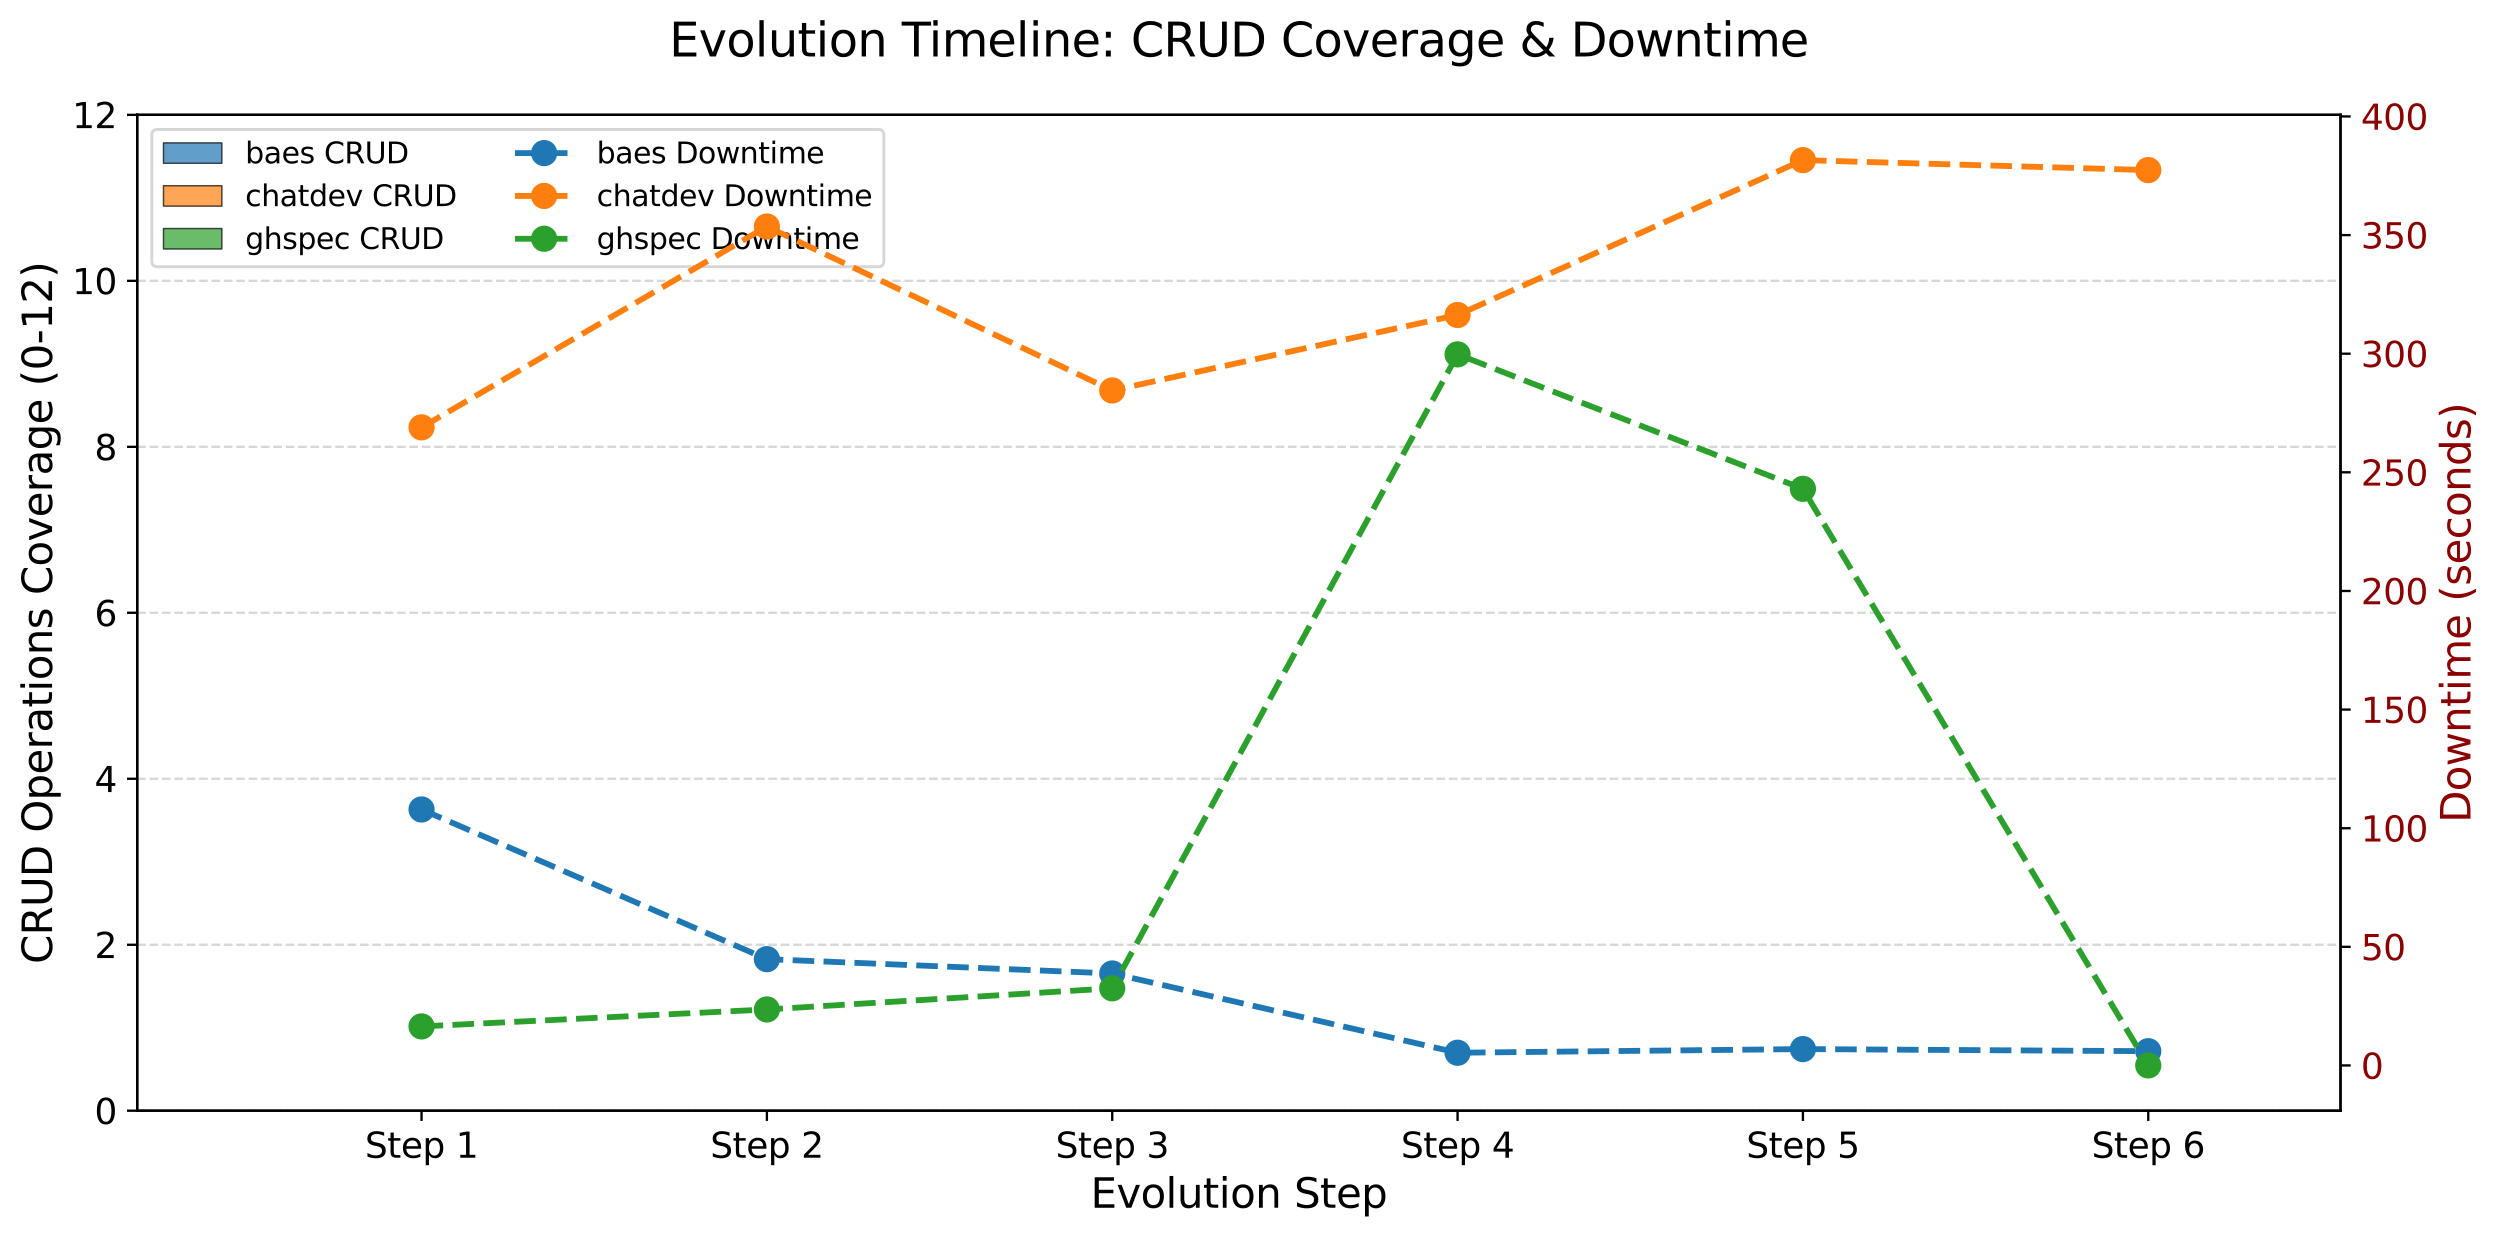 <?xml version="1.0" encoding="utf-8" standalone="no"?>
<!DOCTYPE svg PUBLIC "-//W3C//DTD SVG 1.1//EN"
  "http://www.w3.org/Graphics/SVG/1.1/DTD/svg11.dtd">
<svg xmlns:xlink="http://www.w3.org/1999/xlink" width="856.644pt" height="423.961pt" viewBox="0 0 856.644 423.961" xmlns="http://www.w3.org/2000/svg" version="1.1">
 <defs>
  <style type="text/css">*{stroke-linejoin: round; stroke-linecap: butt}</style>
 </defs>
 <g id="figure_1">
  <g id="patch_1">
   <path d="M -0 423.961 
L 856.644 423.961 
L 856.644 0 
L -0 0 
z
" style="fill: #ffffff"/>
  </g>
  <g id="axes_1">
   <g id="patch_2">
    <path d="M 47.019 380.598 
L 801.989 380.598 
L 801.989 39.358 
L 47.019 39.358 
z
" style="fill: #ffffff"/>
   </g>
   <g id="patch_3">
    <path d="M 81.336 380.598 
L 112.892 380.598 
L 112.892 380.598 
L 81.336 380.598 
z
" clip-path="url(#pf2f38a08c1)" style="fill: #1f77b4; opacity: 0.7; stroke: #000000; stroke-width: 0.5; stroke-linejoin: miter"/>
   </g>
   <g id="patch_4">
    <path d="M 199.67 380.598 
L 231.226 380.598 
L 231.226 380.598 
L 199.67 380.598 
z
" clip-path="url(#pf2f38a08c1)" style="fill: #1f77b4; opacity: 0.7; stroke: #000000; stroke-width: 0.5; stroke-linejoin: miter"/>
   </g>
   <g id="patch_5">
    <path d="M 318.004 380.598 
L 349.56 380.598 
L 349.56 380.598 
L 318.004 380.598 
z
" clip-path="url(#pf2f38a08c1)" style="fill: #1f77b4; opacity: 0.7; stroke: #000000; stroke-width: 0.5; stroke-linejoin: miter"/>
   </g>
   <g id="patch_6">
    <path d="M 436.338 380.598 
L 467.893 380.598 
L 467.893 380.598 
L 436.338 380.598 
z
" clip-path="url(#pf2f38a08c1)" style="fill: #1f77b4; opacity: 0.7; stroke: #000000; stroke-width: 0.5; stroke-linejoin: miter"/>
   </g>
   <g id="patch_7">
    <path d="M 554.672 380.598 
L 586.227 380.598 
L 586.227 380.598 
L 554.672 380.598 
z
" clip-path="url(#pf2f38a08c1)" style="fill: #1f77b4; opacity: 0.7; stroke: #000000; stroke-width: 0.5; stroke-linejoin: miter"/>
   </g>
   <g id="patch_8">
    <path d="M 673.005 380.598 
L 704.561 380.598 
L 704.561 380.598 
L 673.005 380.598 
z
" clip-path="url(#pf2f38a08c1)" style="fill: #1f77b4; opacity: 0.7; stroke: #000000; stroke-width: 0.5; stroke-linejoin: miter"/>
   </g>
   <g id="patch_9">
    <path d="M 112.892 380.598 
L 144.448 380.598 
L 144.448 380.598 
L 112.892 380.598 
z
" clip-path="url(#pf2f38a08c1)" style="fill: #ff7f0e; opacity: 0.7; stroke: #000000; stroke-width: 0.5; stroke-linejoin: miter"/>
   </g>
   <g id="patch_10">
    <path d="M 231.226 380.598 
L 262.781 380.598 
L 262.781 380.598 
L 231.226 380.598 
z
" clip-path="url(#pf2f38a08c1)" style="fill: #ff7f0e; opacity: 0.7; stroke: #000000; stroke-width: 0.5; stroke-linejoin: miter"/>
   </g>
   <g id="patch_11">
    <path d="M 349.56 380.598 
L 381.115 380.598 
L 381.115 380.598 
L 349.56 380.598 
z
" clip-path="url(#pf2f38a08c1)" style="fill: #ff7f0e; opacity: 0.7; stroke: #000000; stroke-width: 0.5; stroke-linejoin: miter"/>
   </g>
   <g id="patch_12">
    <path d="M 467.893 380.598 
L 499.449 380.598 
L 499.449 380.598 
L 467.893 380.598 
z
" clip-path="url(#pf2f38a08c1)" style="fill: #ff7f0e; opacity: 0.7; stroke: #000000; stroke-width: 0.5; stroke-linejoin: miter"/>
   </g>
   <g id="patch_13">
    <path d="M 586.227 380.598 
L 617.783 380.598 
L 617.783 380.598 
L 586.227 380.598 
z
" clip-path="url(#pf2f38a08c1)" style="fill: #ff7f0e; opacity: 0.7; stroke: #000000; stroke-width: 0.5; stroke-linejoin: miter"/>
   </g>
   <g id="patch_14">
    <path d="M 704.561 380.598 
L 736.117 380.598 
L 736.117 380.598 
L 704.561 380.598 
z
" clip-path="url(#pf2f38a08c1)" style="fill: #ff7f0e; opacity: 0.7; stroke: #000000; stroke-width: 0.5; stroke-linejoin: miter"/>
   </g>
   <g id="patch_15">
    <path d="M 144.448 380.598 
L 176.003 380.598 
L 176.003 380.598 
L 144.448 380.598 
z
" clip-path="url(#pf2f38a08c1)" style="fill: #2ca02c; opacity: 0.7; stroke: #000000; stroke-width: 0.5; stroke-linejoin: miter"/>
   </g>
   <g id="patch_16">
    <path d="M 262.781 380.598 
L 294.337 380.598 
L 294.337 380.598 
L 262.781 380.598 
z
" clip-path="url(#pf2f38a08c1)" style="fill: #2ca02c; opacity: 0.7; stroke: #000000; stroke-width: 0.5; stroke-linejoin: miter"/>
   </g>
   <g id="patch_17">
    <path d="M 381.115 380.598 
L 412.671 380.598 
L 412.671 380.598 
L 381.115 380.598 
z
" clip-path="url(#pf2f38a08c1)" style="fill: #2ca02c; opacity: 0.7; stroke: #000000; stroke-width: 0.5; stroke-linejoin: miter"/>
   </g>
   <g id="patch_18">
    <path d="M 499.449 380.598 
L 531.005 380.598 
L 531.005 380.598 
L 499.449 380.598 
z
" clip-path="url(#pf2f38a08c1)" style="fill: #2ca02c; opacity: 0.7; stroke: #000000; stroke-width: 0.5; stroke-linejoin: miter"/>
   </g>
   <g id="patch_19">
    <path d="M 617.783 380.598 
L 649.339 380.598 
L 649.339 380.598 
L 617.783 380.598 
z
" clip-path="url(#pf2f38a08c1)" style="fill: #2ca02c; opacity: 0.7; stroke: #000000; stroke-width: 0.5; stroke-linejoin: miter"/>
   </g>
   <g id="patch_20">
    <path d="M 736.117 380.598 
L 767.673 380.598 
L 767.673 380.598 
L 736.117 380.598 
z
" clip-path="url(#pf2f38a08c1)" style="fill: #2ca02c; opacity: 0.7; stroke: #000000; stroke-width: 0.5; stroke-linejoin: miter"/>
   </g>
   <g id="matplotlib.axis_1">
    <g id="xtick_1">
     <g id="line2d_1">
      <defs>
       <path id="m12ed580016" d="M 0 0 
L 0 3.5 
" style="stroke: #000000; stroke-width: 0.8"/>
      </defs>
      <g>
       <use xlink:href="#m12ed580016" x="144.448" y="380.598" style="stroke: #000000; stroke-width: 0.8"/>
      </g>
     </g>
     <g id="text_1">
      <!-- Step 1 -->
      <g transform="translate(125.061 396.716) scale(0.12 -0.12)">
       <defs>
        <path id="DejaVuSans-53" d="M 3425 4513 
L 3425 3897 
Q 3066 4069 2747 4153 
Q 2428 4238 2131 4238 
Q 1616 4238 1336 4038 
Q 1056 3838 1056 3469 
Q 1056 3159 1242 3001 
Q 1428 2844 1947 2747 
L 2328 2669 
Q 3034 2534 3370 2195 
Q 3706 1856 3706 1288 
Q 3706 609 3251 259 
Q 2797 -91 1919 -91 
Q 1588 -91 1214 -16 
Q 841 59 441 206 
L 441 856 
Q 825 641 1194 531 
Q 1563 422 1919 422 
Q 2459 422 2753 634 
Q 3047 847 3047 1241 
Q 3047 1584 2836 1778 
Q 2625 1972 2144 2069 
L 1759 2144 
Q 1053 2284 737 2584 
Q 422 2884 422 3419 
Q 422 4038 858 4394 
Q 1294 4750 2059 4750 
Q 2388 4750 2728 4690 
Q 3069 4631 3425 4513 
z
" transform="scale(0.016)"/>
        <path id="DejaVuSans-74" d="M 1172 4494 
L 1172 3500 
L 2356 3500 
L 2356 3053 
L 1172 3053 
L 1172 1153 
Q 1172 725 1289 603 
Q 1406 481 1766 481 
L 2356 481 
L 2356 0 
L 1766 0 
Q 1100 0 847 248 
Q 594 497 594 1153 
L 594 3053 
L 172 3053 
L 172 3500 
L 594 3500 
L 594 4494 
L 1172 4494 
z
" transform="scale(0.016)"/>
        <path id="DejaVuSans-65" d="M 3597 1894 
L 3597 1613 
L 953 1613 
Q 991 1019 1311 708 
Q 1631 397 2203 397 
Q 2534 397 2845 478 
Q 3156 559 3463 722 
L 3463 178 
Q 3153 47 2828 -22 
Q 2503 -91 2169 -91 
Q 1331 -91 842 396 
Q 353 884 353 1716 
Q 353 2575 817 3079 
Q 1281 3584 2069 3584 
Q 2775 3584 3186 3129 
Q 3597 2675 3597 1894 
z
M 3022 2063 
Q 3016 2534 2758 2815 
Q 2500 3097 2075 3097 
Q 1594 3097 1305 2825 
Q 1016 2553 972 2059 
L 3022 2063 
z
" transform="scale(0.016)"/>
        <path id="DejaVuSans-70" d="M 1159 525 
L 1159 -1331 
L 581 -1331 
L 581 3500 
L 1159 3500 
L 1159 2969 
Q 1341 3281 1617 3432 
Q 1894 3584 2278 3584 
Q 2916 3584 3314 3078 
Q 3713 2572 3713 1747 
Q 3713 922 3314 415 
Q 2916 -91 2278 -91 
Q 1894 -91 1617 61 
Q 1341 213 1159 525 
z
M 3116 1747 
Q 3116 2381 2855 2742 
Q 2594 3103 2138 3103 
Q 1681 3103 1420 2742 
Q 1159 2381 1159 1747 
Q 1159 1113 1420 752 
Q 1681 391 2138 391 
Q 2594 391 2855 752 
Q 3116 1113 3116 1747 
z
" transform="scale(0.016)"/>
        <path id="DejaVuSans-20" transform="scale(0.016)"/>
        <path id="DejaVuSans-31" d="M 794 531 
L 1825 531 
L 1825 4091 
L 703 3866 
L 703 4441 
L 1819 4666 
L 2450 4666 
L 2450 531 
L 3481 531 
L 3481 0 
L 794 0 
L 794 531 
z
" transform="scale(0.016)"/>
       </defs>
       <use xlink:href="#DejaVuSans-53"/>
       <use xlink:href="#DejaVuSans-74" x="63.477"/>
       <use xlink:href="#DejaVuSans-65" x="102.686"/>
       <use xlink:href="#DejaVuSans-70" x="164.209"/>
       <use xlink:href="#DejaVuSans-20" x="227.686"/>
       <use xlink:href="#DejaVuSans-31" x="259.473"/>
      </g>
     </g>
    </g>
    <g id="xtick_2">
     <g id="line2d_2">
      <g>
       <use xlink:href="#m12ed580016" x="262.781" y="380.598" style="stroke: #000000; stroke-width: 0.8"/>
      </g>
     </g>
     <g id="text_2">
      <!-- Step 2 -->
      <g transform="translate(243.395 396.716) scale(0.12 -0.12)">
       <defs>
        <path id="DejaVuSans-32" d="M 1228 531 
L 3431 531 
L 3431 0 
L 469 0 
L 469 531 
Q 828 903 1448 1529 
Q 2069 2156 2228 2338 
Q 2531 2678 2651 2914 
Q 2772 3150 2772 3378 
Q 2772 3750 2511 3984 
Q 2250 4219 1831 4219 
Q 1534 4219 1204 4116 
Q 875 4013 500 3803 
L 500 4441 
Q 881 4594 1212 4672 
Q 1544 4750 1819 4750 
Q 2544 4750 2975 4387 
Q 3406 4025 3406 3419 
Q 3406 3131 3298 2873 
Q 3191 2616 2906 2266 
Q 2828 2175 2409 1742 
Q 1991 1309 1228 531 
z
" transform="scale(0.016)"/>
       </defs>
       <use xlink:href="#DejaVuSans-53"/>
       <use xlink:href="#DejaVuSans-74" x="63.477"/>
       <use xlink:href="#DejaVuSans-65" x="102.686"/>
       <use xlink:href="#DejaVuSans-70" x="164.209"/>
       <use xlink:href="#DejaVuSans-20" x="227.686"/>
       <use xlink:href="#DejaVuSans-32" x="259.473"/>
      </g>
     </g>
    </g>
    <g id="xtick_3">
     <g id="line2d_3">
      <g>
       <use xlink:href="#m12ed580016" x="381.115" y="380.598" style="stroke: #000000; stroke-width: 0.8"/>
      </g>
     </g>
     <g id="text_3">
      <!-- Step 3 -->
      <g transform="translate(361.729 396.716) scale(0.12 -0.12)">
       <defs>
        <path id="DejaVuSans-33" d="M 2597 2516 
Q 3050 2419 3304 2112 
Q 3559 1806 3559 1356 
Q 3559 666 3084 287 
Q 2609 -91 1734 -91 
Q 1441 -91 1130 -33 
Q 819 25 488 141 
L 488 750 
Q 750 597 1062 519 
Q 1375 441 1716 441 
Q 2309 441 2620 675 
Q 2931 909 2931 1356 
Q 2931 1769 2642 2001 
Q 2353 2234 1838 2234 
L 1294 2234 
L 1294 2753 
L 1863 2753 
Q 2328 2753 2575 2939 
Q 2822 3125 2822 3475 
Q 2822 3834 2567 4026 
Q 2313 4219 1838 4219 
Q 1578 4219 1281 4162 
Q 984 4106 628 3988 
L 628 4550 
Q 988 4650 1302 4700 
Q 1616 4750 1894 4750 
Q 2613 4750 3031 4423 
Q 3450 4097 3450 3541 
Q 3450 3153 3228 2886 
Q 3006 2619 2597 2516 
z
" transform="scale(0.016)"/>
       </defs>
       <use xlink:href="#DejaVuSans-53"/>
       <use xlink:href="#DejaVuSans-74" x="63.477"/>
       <use xlink:href="#DejaVuSans-65" x="102.686"/>
       <use xlink:href="#DejaVuSans-70" x="164.209"/>
       <use xlink:href="#DejaVuSans-20" x="227.686"/>
       <use xlink:href="#DejaVuSans-33" x="259.473"/>
      </g>
     </g>
    </g>
    <g id="xtick_4">
     <g id="line2d_4">
      <g>
       <use xlink:href="#m12ed580016" x="499.449" y="380.598" style="stroke: #000000; stroke-width: 0.8"/>
      </g>
     </g>
     <g id="text_4">
      <!-- Step 4 -->
      <g transform="translate(480.063 396.716) scale(0.12 -0.12)">
       <defs>
        <path id="DejaVuSans-34" d="M 2419 4116 
L 825 1625 
L 2419 1625 
L 2419 4116 
z
M 2253 4666 
L 3047 4666 
L 3047 1625 
L 3713 1625 
L 3713 1100 
L 3047 1100 
L 3047 0 
L 2419 0 
L 2419 1100 
L 313 1100 
L 313 1709 
L 2253 4666 
z
" transform="scale(0.016)"/>
       </defs>
       <use xlink:href="#DejaVuSans-53"/>
       <use xlink:href="#DejaVuSans-74" x="63.477"/>
       <use xlink:href="#DejaVuSans-65" x="102.686"/>
       <use xlink:href="#DejaVuSans-70" x="164.209"/>
       <use xlink:href="#DejaVuSans-20" x="227.686"/>
       <use xlink:href="#DejaVuSans-34" x="259.473"/>
      </g>
     </g>
    </g>
    <g id="xtick_5">
     <g id="line2d_5">
      <g>
       <use xlink:href="#m12ed580016" x="617.783" y="380.598" style="stroke: #000000; stroke-width: 0.8"/>
      </g>
     </g>
     <g id="text_5">
      <!-- Step 5 -->
      <g transform="translate(598.396 396.716) scale(0.12 -0.12)">
       <defs>
        <path id="DejaVuSans-35" d="M 691 4666 
L 3169 4666 
L 3169 4134 
L 1269 4134 
L 1269 2991 
Q 1406 3038 1543 3061 
Q 1681 3084 1819 3084 
Q 2600 3084 3056 2656 
Q 3513 2228 3513 1497 
Q 3513 744 3044 326 
Q 2575 -91 1722 -91 
Q 1428 -91 1123 -41 
Q 819 9 494 109 
L 494 744 
Q 775 591 1075 516 
Q 1375 441 1709 441 
Q 2250 441 2565 725 
Q 2881 1009 2881 1497 
Q 2881 1984 2565 2268 
Q 2250 2553 1709 2553 
Q 1456 2553 1204 2497 
Q 953 2441 691 2322 
L 691 4666 
z
" transform="scale(0.016)"/>
       </defs>
       <use xlink:href="#DejaVuSans-53"/>
       <use xlink:href="#DejaVuSans-74" x="63.477"/>
       <use xlink:href="#DejaVuSans-65" x="102.686"/>
       <use xlink:href="#DejaVuSans-70" x="164.209"/>
       <use xlink:href="#DejaVuSans-20" x="227.686"/>
       <use xlink:href="#DejaVuSans-35" x="259.473"/>
      </g>
     </g>
    </g>
    <g id="xtick_6">
     <g id="line2d_6">
      <g>
       <use xlink:href="#m12ed580016" x="736.117" y="380.598" style="stroke: #000000; stroke-width: 0.8"/>
      </g>
     </g>
     <g id="text_6">
      <!-- Step 6 -->
      <g transform="translate(716.73 396.716) scale(0.12 -0.12)">
       <defs>
        <path id="DejaVuSans-36" d="M 2113 2584 
Q 1688 2584 1439 2293 
Q 1191 2003 1191 1497 
Q 1191 994 1439 701 
Q 1688 409 2113 409 
Q 2538 409 2786 701 
Q 3034 994 3034 1497 
Q 3034 2003 2786 2293 
Q 2538 2584 2113 2584 
z
M 3366 4563 
L 3366 3988 
Q 3128 4100 2886 4159 
Q 2644 4219 2406 4219 
Q 1781 4219 1451 3797 
Q 1122 3375 1075 2522 
Q 1259 2794 1537 2939 
Q 1816 3084 2150 3084 
Q 2853 3084 3261 2657 
Q 3669 2231 3669 1497 
Q 3669 778 3244 343 
Q 2819 -91 2113 -91 
Q 1303 -91 875 529 
Q 447 1150 447 2328 
Q 447 3434 972 4092 
Q 1497 4750 2381 4750 
Q 2619 4750 2861 4703 
Q 3103 4656 3366 4563 
z
" transform="scale(0.016)"/>
       </defs>
       <use xlink:href="#DejaVuSans-53"/>
       <use xlink:href="#DejaVuSans-74" x="63.477"/>
       <use xlink:href="#DejaVuSans-65" x="102.686"/>
       <use xlink:href="#DejaVuSans-70" x="164.209"/>
       <use xlink:href="#DejaVuSans-20" x="227.686"/>
       <use xlink:href="#DejaVuSans-36" x="259.473"/>
      </g>
     </g>
    </g>
    <g id="text_7">
     <!-- Evolution Step -->
     <g transform="translate(373.702 413.849) scale(0.14 -0.14)">
      <defs>
       <path id="DejaVuSans-45" d="M 628 4666 
L 3578 4666 
L 3578 4134 
L 1259 4134 
L 1259 2753 
L 3481 2753 
L 3481 2222 
L 1259 2222 
L 1259 531 
L 3634 531 
L 3634 0 
L 628 0 
L 628 4666 
z
" transform="scale(0.016)"/>
       <path id="DejaVuSans-76" d="M 191 3500 
L 800 3500 
L 1894 563 
L 2988 3500 
L 3597 3500 
L 2284 0 
L 1503 0 
L 191 3500 
z
" transform="scale(0.016)"/>
       <path id="DejaVuSans-6f" d="M 1959 3097 
Q 1497 3097 1228 2736 
Q 959 2375 959 1747 
Q 959 1119 1226 758 
Q 1494 397 1959 397 
Q 2419 397 2687 759 
Q 2956 1122 2956 1747 
Q 2956 2369 2687 2733 
Q 2419 3097 1959 3097 
z
M 1959 3584 
Q 2709 3584 3137 3096 
Q 3566 2609 3566 1747 
Q 3566 888 3137 398 
Q 2709 -91 1959 -91 
Q 1206 -91 779 398 
Q 353 888 353 1747 
Q 353 2609 779 3096 
Q 1206 3584 1959 3584 
z
" transform="scale(0.016)"/>
       <path id="DejaVuSans-6c" d="M 603 4863 
L 1178 4863 
L 1178 0 
L 603 0 
L 603 4863 
z
" transform="scale(0.016)"/>
       <path id="DejaVuSans-75" d="M 544 1381 
L 544 3500 
L 1119 3500 
L 1119 1403 
Q 1119 906 1312 657 
Q 1506 409 1894 409 
Q 2359 409 2629 706 
Q 2900 1003 2900 1516 
L 2900 3500 
L 3475 3500 
L 3475 0 
L 2900 0 
L 2900 538 
Q 2691 219 2414 64 
Q 2138 -91 1772 -91 
Q 1169 -91 856 284 
Q 544 659 544 1381 
z
M 1991 3584 
L 1991 3584 
z
" transform="scale(0.016)"/>
       <path id="DejaVuSans-69" d="M 603 3500 
L 1178 3500 
L 1178 0 
L 603 0 
L 603 3500 
z
M 603 4863 
L 1178 4863 
L 1178 4134 
L 603 4134 
L 603 4863 
z
" transform="scale(0.016)"/>
       <path id="DejaVuSans-6e" d="M 3513 2113 
L 3513 0 
L 2938 0 
L 2938 2094 
Q 2938 2591 2744 2837 
Q 2550 3084 2163 3084 
Q 1697 3084 1428 2787 
Q 1159 2491 1159 1978 
L 1159 0 
L 581 0 
L 581 3500 
L 1159 3500 
L 1159 2956 
Q 1366 3272 1645 3428 
Q 1925 3584 2291 3584 
Q 2894 3584 3203 3211 
Q 3513 2838 3513 2113 
z
" transform="scale(0.016)"/>
      </defs>
      <use xlink:href="#DejaVuSans-45"/>
      <use xlink:href="#DejaVuSans-76" x="63.184"/>
      <use xlink:href="#DejaVuSans-6f" x="122.363"/>
      <use xlink:href="#DejaVuSans-6c" x="183.545"/>
      <use xlink:href="#DejaVuSans-75" x="211.328"/>
      <use xlink:href="#DejaVuSans-74" x="274.707"/>
      <use xlink:href="#DejaVuSans-69" x="313.916"/>
      <use xlink:href="#DejaVuSans-6f" x="341.699"/>
      <use xlink:href="#DejaVuSans-6e" x="402.881"/>
      <use xlink:href="#DejaVuSans-20" x="466.26"/>
      <use xlink:href="#DejaVuSans-53" x="498.047"/>
      <use xlink:href="#DejaVuSans-74" x="561.523"/>
      <use xlink:href="#DejaVuSans-65" x="600.732"/>
      <use xlink:href="#DejaVuSans-70" x="662.256"/>
     </g>
    </g>
   </g>
   <g id="matplotlib.axis_2">
    <g id="ytick_1">
     <g id="line2d_7">
      <path d="M 47.019 380.598 
L 801.989 380.598 
" clip-path="url(#pf2f38a08c1)" style="fill: none; stroke-dasharray: 2.96,1.28; stroke-dashoffset: 0; stroke: #b0b0b0; stroke-opacity: 0.5; stroke-width: 0.8"/>
     </g>
     <g id="line2d_8">
      <defs>
       <path id="mbb6e2a8c5b" d="M 0 0 
L -3.5 0 
" style="stroke: #000000; stroke-width: 0.8"/>
      </defs>
      <g>
       <use xlink:href="#mbb6e2a8c5b" x="47.019" y="380.598" style="stroke: #000000; stroke-width: 0.8"/>
      </g>
     </g>
     <g id="text_8">
      <!-- 0 -->
      <g transform="translate(32.384 385.157) scale(0.12 -0.12)">
       <defs>
        <path id="DejaVuSans-30" d="M 2034 4250 
Q 1547 4250 1301 3770 
Q 1056 3291 1056 2328 
Q 1056 1369 1301 889 
Q 1547 409 2034 409 
Q 2525 409 2770 889 
Q 3016 1369 3016 2328 
Q 3016 3291 2770 3770 
Q 2525 4250 2034 4250 
z
M 2034 4750 
Q 2819 4750 3233 4129 
Q 3647 3509 3647 2328 
Q 3647 1150 3233 529 
Q 2819 -91 2034 -91 
Q 1250 -91 836 529 
Q 422 1150 422 2328 
Q 422 3509 836 4129 
Q 1250 4750 2034 4750 
z
" transform="scale(0.016)"/>
       </defs>
       <use xlink:href="#DejaVuSans-30"/>
      </g>
     </g>
    </g>
    <g id="ytick_2">
     <g id="line2d_9">
      <path d="M 47.019 323.724 
L 801.989 323.724 
" clip-path="url(#pf2f38a08c1)" style="fill: none; stroke-dasharray: 2.96,1.28; stroke-dashoffset: 0; stroke: #b0b0b0; stroke-opacity: 0.5; stroke-width: 0.8"/>
     </g>
     <g id="line2d_10">
      <g>
       <use xlink:href="#mbb6e2a8c5b" x="47.019" y="323.724" style="stroke: #000000; stroke-width: 0.8"/>
      </g>
     </g>
     <g id="text_9">
      <!-- 2 -->
      <g transform="translate(32.384 328.283) scale(0.12 -0.12)">
       <use xlink:href="#DejaVuSans-32"/>
      </g>
     </g>
    </g>
    <g id="ytick_3">
     <g id="line2d_11">
      <path d="M 47.019 266.851 
L 801.989 266.851 
" clip-path="url(#pf2f38a08c1)" style="fill: none; stroke-dasharray: 2.96,1.28; stroke-dashoffset: 0; stroke: #b0b0b0; stroke-opacity: 0.5; stroke-width: 0.8"/>
     </g>
     <g id="line2d_12">
      <g>
       <use xlink:href="#mbb6e2a8c5b" x="47.019" y="266.851" style="stroke: #000000; stroke-width: 0.8"/>
      </g>
     </g>
     <g id="text_10">
      <!-- 4 -->
      <g transform="translate(32.384 271.41) scale(0.12 -0.12)">
       <use xlink:href="#DejaVuSans-34"/>
      </g>
     </g>
    </g>
    <g id="ytick_4">
     <g id="line2d_13">
      <path d="M 47.019 209.977 
L 801.989 209.977 
" clip-path="url(#pf2f38a08c1)" style="fill: none; stroke-dasharray: 2.96,1.28; stroke-dashoffset: 0; stroke: #b0b0b0; stroke-opacity: 0.5; stroke-width: 0.8"/>
     </g>
     <g id="line2d_14">
      <g>
       <use xlink:href="#mbb6e2a8c5b" x="47.019" y="209.977" style="stroke: #000000; stroke-width: 0.8"/>
      </g>
     </g>
     <g id="text_11">
      <!-- 6 -->
      <g transform="translate(32.384 214.537) scale(0.12 -0.12)">
       <use xlink:href="#DejaVuSans-36"/>
      </g>
     </g>
    </g>
    <g id="ytick_5">
     <g id="line2d_15">
      <path d="M 47.019 153.104 
L 801.989 153.104 
" clip-path="url(#pf2f38a08c1)" style="fill: none; stroke-dasharray: 2.96,1.28; stroke-dashoffset: 0; stroke: #b0b0b0; stroke-opacity: 0.5; stroke-width: 0.8"/>
     </g>
     <g id="line2d_16">
      <g>
       <use xlink:href="#mbb6e2a8c5b" x="47.019" y="153.104" style="stroke: #000000; stroke-width: 0.8"/>
      </g>
     </g>
     <g id="text_12">
      <!-- 8 -->
      <g transform="translate(32.384 157.663) scale(0.12 -0.12)">
       <defs>
        <path id="DejaVuSans-38" d="M 2034 2216 
Q 1584 2216 1326 1975 
Q 1069 1734 1069 1313 
Q 1069 891 1326 650 
Q 1584 409 2034 409 
Q 2484 409 2743 651 
Q 3003 894 3003 1313 
Q 3003 1734 2745 1975 
Q 2488 2216 2034 2216 
z
M 1403 2484 
Q 997 2584 770 2862 
Q 544 3141 544 3541 
Q 544 4100 942 4425 
Q 1341 4750 2034 4750 
Q 2731 4750 3128 4425 
Q 3525 4100 3525 3541 
Q 3525 3141 3298 2862 
Q 3072 2584 2669 2484 
Q 3125 2378 3379 2068 
Q 3634 1759 3634 1313 
Q 3634 634 3220 271 
Q 2806 -91 2034 -91 
Q 1263 -91 848 271 
Q 434 634 434 1313 
Q 434 1759 690 2068 
Q 947 2378 1403 2484 
z
M 1172 3481 
Q 1172 3119 1398 2916 
Q 1625 2713 2034 2713 
Q 2441 2713 2670 2916 
Q 2900 3119 2900 3481 
Q 2900 3844 2670 4047 
Q 2441 4250 2034 4250 
Q 1625 4250 1398 4047 
Q 1172 3844 1172 3481 
z
" transform="scale(0.016)"/>
       </defs>
       <use xlink:href="#DejaVuSans-38"/>
      </g>
     </g>
    </g>
    <g id="ytick_6">
     <g id="line2d_17">
      <path d="M 47.019 96.231 
L 801.989 96.231 
" clip-path="url(#pf2f38a08c1)" style="fill: none; stroke-dasharray: 2.96,1.28; stroke-dashoffset: 0; stroke: #b0b0b0; stroke-opacity: 0.5; stroke-width: 0.8"/>
     </g>
     <g id="line2d_18">
      <g>
       <use xlink:href="#mbb6e2a8c5b" x="47.019" y="96.231" style="stroke: #000000; stroke-width: 0.8"/>
      </g>
     </g>
     <g id="text_13">
      <!-- 10 -->
      <g transform="translate(24.749 100.79) scale(0.12 -0.12)">
       <use xlink:href="#DejaVuSans-31"/>
       <use xlink:href="#DejaVuSans-30" x="63.623"/>
      </g>
     </g>
    </g>
    <g id="ytick_7">
     <g id="line2d_19">
      <path d="M 47.019 39.358 
L 801.989 39.358 
" clip-path="url(#pf2f38a08c1)" style="fill: none; stroke-dasharray: 2.96,1.28; stroke-dashoffset: 0; stroke: #b0b0b0; stroke-opacity: 0.5; stroke-width: 0.8"/>
     </g>
     <g id="line2d_20">
      <g>
       <use xlink:href="#mbb6e2a8c5b" x="47.019" y="39.358" style="stroke: #000000; stroke-width: 0.8"/>
      </g>
     </g>
     <g id="text_14">
      <!-- 12 -->
      <g transform="translate(24.749 43.917) scale(0.12 -0.12)">
       <use xlink:href="#DejaVuSans-31"/>
       <use xlink:href="#DejaVuSans-32" x="63.623"/>
      </g>
     </g>
    </g>
    <g id="text_15">
     <!-- CRUD Operations Coverage (0-12) -->
     <g transform="translate(17.838 330.289) rotate(-90) scale(0.14 -0.14)">
      <defs>
       <path id="DejaVuSans-43" d="M 4122 4306 
L 4122 3641 
Q 3803 3938 3442 4084 
Q 3081 4231 2675 4231 
Q 1875 4231 1450 3742 
Q 1025 3253 1025 2328 
Q 1025 1406 1450 917 
Q 1875 428 2675 428 
Q 3081 428 3442 575 
Q 3803 722 4122 1019 
L 4122 359 
Q 3791 134 3420 21 
Q 3050 -91 2638 -91 
Q 1578 -91 968 557 
Q 359 1206 359 2328 
Q 359 3453 968 4101 
Q 1578 4750 2638 4750 
Q 3056 4750 3426 4639 
Q 3797 4528 4122 4306 
z
" transform="scale(0.016)"/>
       <path id="DejaVuSans-52" d="M 2841 2188 
Q 3044 2119 3236 1894 
Q 3428 1669 3622 1275 
L 4263 0 
L 3584 0 
L 2988 1197 
Q 2756 1666 2539 1819 
Q 2322 1972 1947 1972 
L 1259 1972 
L 1259 0 
L 628 0 
L 628 4666 
L 2053 4666 
Q 2853 4666 3247 4331 
Q 3641 3997 3641 3322 
Q 3641 2881 3436 2590 
Q 3231 2300 2841 2188 
z
M 1259 4147 
L 1259 2491 
L 2053 2491 
Q 2509 2491 2742 2702 
Q 2975 2913 2975 3322 
Q 2975 3731 2742 3939 
Q 2509 4147 2053 4147 
L 1259 4147 
z
" transform="scale(0.016)"/>
       <path id="DejaVuSans-55" d="M 556 4666 
L 1191 4666 
L 1191 1831 
Q 1191 1081 1462 751 
Q 1734 422 2344 422 
Q 2950 422 3222 751 
Q 3494 1081 3494 1831 
L 3494 4666 
L 4128 4666 
L 4128 1753 
Q 4128 841 3676 375 
Q 3225 -91 2344 -91 
Q 1459 -91 1007 375 
Q 556 841 556 1753 
L 556 4666 
z
" transform="scale(0.016)"/>
       <path id="DejaVuSans-44" d="M 1259 4147 
L 1259 519 
L 2022 519 
Q 2988 519 3436 956 
Q 3884 1394 3884 2338 
Q 3884 3275 3436 3711 
Q 2988 4147 2022 4147 
L 1259 4147 
z
M 628 4666 
L 1925 4666 
Q 3281 4666 3915 4102 
Q 4550 3538 4550 2338 
Q 4550 1131 3912 565 
Q 3275 0 1925 0 
L 628 0 
L 628 4666 
z
" transform="scale(0.016)"/>
       <path id="DejaVuSans-4f" d="M 2522 4238 
Q 1834 4238 1429 3725 
Q 1025 3213 1025 2328 
Q 1025 1447 1429 934 
Q 1834 422 2522 422 
Q 3209 422 3611 934 
Q 4013 1447 4013 2328 
Q 4013 3213 3611 3725 
Q 3209 4238 2522 4238 
z
M 2522 4750 
Q 3503 4750 4090 4092 
Q 4678 3434 4678 2328 
Q 4678 1225 4090 567 
Q 3503 -91 2522 -91 
Q 1538 -91 948 565 
Q 359 1222 359 2328 
Q 359 3434 948 4092 
Q 1538 4750 2522 4750 
z
" transform="scale(0.016)"/>
       <path id="DejaVuSans-72" d="M 2631 2963 
Q 2534 3019 2420 3045 
Q 2306 3072 2169 3072 
Q 1681 3072 1420 2755 
Q 1159 2438 1159 1844 
L 1159 0 
L 581 0 
L 581 3500 
L 1159 3500 
L 1159 2956 
Q 1341 3275 1631 3429 
Q 1922 3584 2338 3584 
Q 2397 3584 2469 3576 
Q 2541 3569 2628 3553 
L 2631 2963 
z
" transform="scale(0.016)"/>
       <path id="DejaVuSans-61" d="M 2194 1759 
Q 1497 1759 1228 1600 
Q 959 1441 959 1056 
Q 959 750 1161 570 
Q 1363 391 1709 391 
Q 2188 391 2477 730 
Q 2766 1069 2766 1631 
L 2766 1759 
L 2194 1759 
z
M 3341 1997 
L 3341 0 
L 2766 0 
L 2766 531 
Q 2569 213 2275 61 
Q 1981 -91 1556 -91 
Q 1019 -91 701 211 
Q 384 513 384 1019 
Q 384 1609 779 1909 
Q 1175 2209 1959 2209 
L 2766 2209 
L 2766 2266 
Q 2766 2663 2505 2880 
Q 2244 3097 1772 3097 
Q 1472 3097 1187 3025 
Q 903 2953 641 2809 
L 641 3341 
Q 956 3463 1253 3523 
Q 1550 3584 1831 3584 
Q 2591 3584 2966 3190 
Q 3341 2797 3341 1997 
z
" transform="scale(0.016)"/>
       <path id="DejaVuSans-73" d="M 2834 3397 
L 2834 2853 
Q 2591 2978 2328 3040 
Q 2066 3103 1784 3103 
Q 1356 3103 1142 2972 
Q 928 2841 928 2578 
Q 928 2378 1081 2264 
Q 1234 2150 1697 2047 
L 1894 2003 
Q 2506 1872 2764 1633 
Q 3022 1394 3022 966 
Q 3022 478 2636 193 
Q 2250 -91 1575 -91 
Q 1294 -91 989 -36 
Q 684 19 347 128 
L 347 722 
Q 666 556 975 473 
Q 1284 391 1588 391 
Q 1994 391 2212 530 
Q 2431 669 2431 922 
Q 2431 1156 2273 1281 
Q 2116 1406 1581 1522 
L 1381 1569 
Q 847 1681 609 1914 
Q 372 2147 372 2553 
Q 372 3047 722 3315 
Q 1072 3584 1716 3584 
Q 2034 3584 2315 3537 
Q 2597 3491 2834 3397 
z
" transform="scale(0.016)"/>
       <path id="DejaVuSans-67" d="M 2906 1791 
Q 2906 2416 2648 2759 
Q 2391 3103 1925 3103 
Q 1463 3103 1205 2759 
Q 947 2416 947 1791 
Q 947 1169 1205 825 
Q 1463 481 1925 481 
Q 2391 481 2648 825 
Q 2906 1169 2906 1791 
z
M 3481 434 
Q 3481 -459 3084 -895 
Q 2688 -1331 1869 -1331 
Q 1566 -1331 1297 -1286 
Q 1028 -1241 775 -1147 
L 775 -588 
Q 1028 -725 1275 -790 
Q 1522 -856 1778 -856 
Q 2344 -856 2625 -561 
Q 2906 -266 2906 331 
L 2906 616 
Q 2728 306 2450 153 
Q 2172 0 1784 0 
Q 1141 0 747 490 
Q 353 981 353 1791 
Q 353 2603 747 3093 
Q 1141 3584 1784 3584 
Q 2172 3584 2450 3431 
Q 2728 3278 2906 2969 
L 2906 3500 
L 3481 3500 
L 3481 434 
z
" transform="scale(0.016)"/>
       <path id="DejaVuSans-28" d="M 1984 4856 
Q 1566 4138 1362 3434 
Q 1159 2731 1159 2009 
Q 1159 1288 1364 580 
Q 1569 -128 1984 -844 
L 1484 -844 
Q 1016 -109 783 600 
Q 550 1309 550 2009 
Q 550 2706 781 3412 
Q 1013 4119 1484 4856 
L 1984 4856 
z
" transform="scale(0.016)"/>
       <path id="DejaVuSans-2d" d="M 313 2009 
L 1997 2009 
L 1997 1497 
L 313 1497 
L 313 2009 
z
" transform="scale(0.016)"/>
       <path id="DejaVuSans-29" d="M 513 4856 
L 1013 4856 
Q 1481 4119 1714 3412 
Q 1947 2706 1947 2009 
Q 1947 1309 1714 600 
Q 1481 -109 1013 -844 
L 513 -844 
Q 928 -128 1133 580 
Q 1338 1288 1338 2009 
Q 1338 2731 1133 3434 
Q 928 4138 513 4856 
z
" transform="scale(0.016)"/>
      </defs>
      <use xlink:href="#DejaVuSans-43"/>
      <use xlink:href="#DejaVuSans-52" x="69.824"/>
      <use xlink:href="#DejaVuSans-55" x="139.307"/>
      <use xlink:href="#DejaVuSans-44" x="212.5"/>
      <use xlink:href="#DejaVuSans-20" x="289.502"/>
      <use xlink:href="#DejaVuSans-4f" x="321.289"/>
      <use xlink:href="#DejaVuSans-70" x="400"/>
      <use xlink:href="#DejaVuSans-65" x="463.477"/>
      <use xlink:href="#DejaVuSans-72" x="525"/>
      <use xlink:href="#DejaVuSans-61" x="566.113"/>
      <use xlink:href="#DejaVuSans-74" x="627.393"/>
      <use xlink:href="#DejaVuSans-69" x="666.602"/>
      <use xlink:href="#DejaVuSans-6f" x="694.385"/>
      <use xlink:href="#DejaVuSans-6e" x="755.566"/>
      <use xlink:href="#DejaVuSans-73" x="818.945"/>
      <use xlink:href="#DejaVuSans-20" x="871.045"/>
      <use xlink:href="#DejaVuSans-43" x="902.832"/>
      <use xlink:href="#DejaVuSans-6f" x="972.656"/>
      <use xlink:href="#DejaVuSans-76" x="1033.838"/>
      <use xlink:href="#DejaVuSans-65" x="1093.018"/>
      <use xlink:href="#DejaVuSans-72" x="1154.541"/>
      <use xlink:href="#DejaVuSans-61" x="1195.654"/>
      <use xlink:href="#DejaVuSans-67" x="1256.934"/>
      <use xlink:href="#DejaVuSans-65" x="1320.41"/>
      <use xlink:href="#DejaVuSans-20" x="1381.934"/>
      <use xlink:href="#DejaVuSans-28" x="1413.721"/>
      <use xlink:href="#DejaVuSans-30" x="1452.734"/>
      <use xlink:href="#DejaVuSans-2d" x="1516.357"/>
      <use xlink:href="#DejaVuSans-31" x="1552.441"/>
      <use xlink:href="#DejaVuSans-32" x="1616.064"/>
      <use xlink:href="#DejaVuSans-29" x="1679.688"/>
     </g>
    </g>
   </g>
   <g id="patch_21">
    <path d="M 47.019 380.598 
L 47.019 39.358 
" style="fill: none; stroke: #000000; stroke-width: 0.8; stroke-linejoin: miter; stroke-linecap: square"/>
   </g>
   <g id="patch_22">
    <path d="M 801.989 380.598 
L 801.989 39.358 
" style="fill: none; stroke: #000000; stroke-width: 0.8; stroke-linejoin: miter; stroke-linecap: square"/>
   </g>
   <g id="patch_23">
    <path d="M 47.019 380.598 
L 801.989 380.598 
" style="fill: none; stroke: #000000; stroke-width: 0.8; stroke-linejoin: miter; stroke-linecap: square"/>
   </g>
   <g id="patch_24">
    <path d="M 47.019 39.358 
L 801.989 39.358 
" style="fill: none; stroke: #000000; stroke-width: 0.8; stroke-linejoin: miter; stroke-linecap: square"/>
   </g>
   <g id="text_16">
    <!-- Evolution Timeline: CRUD Coverage &amp; Downtime -->
    <g transform="translate(229.313 19.358) scale(0.16 -0.16)">
     <defs>
      <path id="DejaVuSans-54" d="M -19 4666 
L 3928 4666 
L 3928 4134 
L 2272 4134 
L 2272 0 
L 1638 0 
L 1638 4134 
L -19 4134 
L -19 4666 
z
" transform="scale(0.016)"/>
      <path id="DejaVuSans-6d" d="M 3328 2828 
Q 3544 3216 3844 3400 
Q 4144 3584 4550 3584 
Q 5097 3584 5394 3201 
Q 5691 2819 5691 2113 
L 5691 0 
L 5113 0 
L 5113 2094 
Q 5113 2597 4934 2840 
Q 4756 3084 4391 3084 
Q 3944 3084 3684 2787 
Q 3425 2491 3425 1978 
L 3425 0 
L 2847 0 
L 2847 2094 
Q 2847 2600 2669 2842 
Q 2491 3084 2119 3084 
Q 1678 3084 1418 2786 
Q 1159 2488 1159 1978 
L 1159 0 
L 581 0 
L 581 3500 
L 1159 3500 
L 1159 2956 
Q 1356 3278 1631 3431 
Q 1906 3584 2284 3584 
Q 2666 3584 2933 3390 
Q 3200 3197 3328 2828 
z
" transform="scale(0.016)"/>
      <path id="DejaVuSans-3a" d="M 750 794 
L 1409 794 
L 1409 0 
L 750 0 
L 750 794 
z
M 750 3309 
L 1409 3309 
L 1409 2516 
L 750 2516 
L 750 3309 
z
" transform="scale(0.016)"/>
      <path id="DejaVuSans-26" d="M 1556 2509 
Q 1272 2256 1139 2004 
Q 1006 1753 1006 1478 
Q 1006 1022 1337 719 
Q 1669 416 2169 416 
Q 2466 416 2725 514 
Q 2984 613 3213 813 
L 1556 2509 
z
M 1997 2859 
L 3584 1234 
Q 3769 1513 3872 1830 
Q 3975 2147 3994 2503 
L 4575 2503 
Q 4538 2091 4375 1687 
Q 4213 1284 3922 891 
L 4794 0 
L 4006 0 
L 3559 459 
Q 3234 181 2878 45 
Q 2522 -91 2113 -91 
Q 1359 -91 881 339 
Q 403 769 403 1441 
Q 403 1841 612 2192 
Q 822 2544 1241 2853 
Q 1091 3050 1012 3245 
Q 934 3441 934 3628 
Q 934 4134 1281 4442 
Q 1628 4750 2203 4750 
Q 2463 4750 2720 4694 
Q 2978 4638 3244 4525 
L 3244 3956 
Q 2972 4103 2725 4179 
Q 2478 4256 2266 4256 
Q 1938 4256 1733 4082 
Q 1528 3909 1528 3634 
Q 1528 3475 1620 3314 
Q 1713 3153 1997 2859 
z
" transform="scale(0.016)"/>
      <path id="DejaVuSans-77" d="M 269 3500 
L 844 3500 
L 1563 769 
L 2278 3500 
L 2956 3500 
L 3675 769 
L 4391 3500 
L 4966 3500 
L 4050 0 
L 3372 0 
L 2619 2869 
L 1863 0 
L 1184 0 
L 269 3500 
z
" transform="scale(0.016)"/>
     </defs>
     <use xlink:href="#DejaVuSans-45"/>
     <use xlink:href="#DejaVuSans-76" x="63.184"/>
     <use xlink:href="#DejaVuSans-6f" x="122.363"/>
     <use xlink:href="#DejaVuSans-6c" x="183.545"/>
     <use xlink:href="#DejaVuSans-75" x="211.328"/>
     <use xlink:href="#DejaVuSans-74" x="274.707"/>
     <use xlink:href="#DejaVuSans-69" x="313.916"/>
     <use xlink:href="#DejaVuSans-6f" x="341.699"/>
     <use xlink:href="#DejaVuSans-6e" x="402.881"/>
     <use xlink:href="#DejaVuSans-20" x="466.26"/>
     <use xlink:href="#DejaVuSans-54" x="498.047"/>
     <use xlink:href="#DejaVuSans-69" x="556.006"/>
     <use xlink:href="#DejaVuSans-6d" x="583.789"/>
     <use xlink:href="#DejaVuSans-65" x="681.201"/>
     <use xlink:href="#DejaVuSans-6c" x="742.725"/>
     <use xlink:href="#DejaVuSans-69" x="770.508"/>
     <use xlink:href="#DejaVuSans-6e" x="798.291"/>
     <use xlink:href="#DejaVuSans-65" x="861.67"/>
     <use xlink:href="#DejaVuSans-3a" x="923.193"/>
     <use xlink:href="#DejaVuSans-20" x="956.885"/>
     <use xlink:href="#DejaVuSans-43" x="988.672"/>
     <use xlink:href="#DejaVuSans-52" x="1058.496"/>
     <use xlink:href="#DejaVuSans-55" x="1127.979"/>
     <use xlink:href="#DejaVuSans-44" x="1201.172"/>
     <use xlink:href="#DejaVuSans-20" x="1278.174"/>
     <use xlink:href="#DejaVuSans-43" x="1309.961"/>
     <use xlink:href="#DejaVuSans-6f" x="1379.785"/>
     <use xlink:href="#DejaVuSans-76" x="1440.967"/>
     <use xlink:href="#DejaVuSans-65" x="1500.146"/>
     <use xlink:href="#DejaVuSans-72" x="1561.67"/>
     <use xlink:href="#DejaVuSans-61" x="1602.783"/>
     <use xlink:href="#DejaVuSans-67" x="1664.062"/>
     <use xlink:href="#DejaVuSans-65" x="1727.539"/>
     <use xlink:href="#DejaVuSans-20" x="1789.062"/>
     <use xlink:href="#DejaVuSans-26" x="1820.85"/>
     <use xlink:href="#DejaVuSans-20" x="1898.828"/>
     <use xlink:href="#DejaVuSans-44" x="1930.615"/>
     <use xlink:href="#DejaVuSans-6f" x="2007.617"/>
     <use xlink:href="#DejaVuSans-77" x="2068.799"/>
     <use xlink:href="#DejaVuSans-6e" x="2150.586"/>
     <use xlink:href="#DejaVuSans-74" x="2213.965"/>
     <use xlink:href="#DejaVuSans-69" x="2253.174"/>
     <use xlink:href="#DejaVuSans-6d" x="2280.957"/>
     <use xlink:href="#DejaVuSans-65" x="2378.369"/>
    </g>
   </g>
   <g id="legend_1">
    <g id="patch_25">
     <path d="M 54.019 91.392 
L 300.862 91.392 
Q 302.862 91.392 302.862 89.392 
L 302.862 46.358 
Q 302.862 44.358 300.862 44.358 
L 54.019 44.358 
Q 52.019 44.358 52.019 46.358 
L 52.019 89.392 
Q 52.019 91.392 54.019 91.392 
z
" style="fill: #ffffff; opacity: 0.8; stroke: #cccccc; stroke-linejoin: miter"/>
    </g>
    <g id="patch_26">
     <path d="M 56.019 55.956 
L 76.019 55.956 
L 76.019 48.956 
L 56.019 48.956 
z
" style="fill: #1f77b4; opacity: 0.7; stroke: #000000; stroke-width: 0.5; stroke-linejoin: miter"/>
    </g>
    <g id="text_17">
     <!-- baes CRUD -->
     <g transform="translate(84.019 55.956) scale(0.1 -0.1)">
      <defs>
       <path id="DejaVuSans-62" d="M 3116 1747 
Q 3116 2381 2855 2742 
Q 2594 3103 2138 3103 
Q 1681 3103 1420 2742 
Q 1159 2381 1159 1747 
Q 1159 1113 1420 752 
Q 1681 391 2138 391 
Q 2594 391 2855 752 
Q 3116 1113 3116 1747 
z
M 1159 2969 
Q 1341 3281 1617 3432 
Q 1894 3584 2278 3584 
Q 2916 3584 3314 3078 
Q 3713 2572 3713 1747 
Q 3713 922 3314 415 
Q 2916 -91 2278 -91 
Q 1894 -91 1617 61 
Q 1341 213 1159 525 
L 1159 0 
L 581 0 
L 581 4863 
L 1159 4863 
L 1159 2969 
z
" transform="scale(0.016)"/>
      </defs>
      <use xlink:href="#DejaVuSans-62"/>
      <use xlink:href="#DejaVuSans-61" x="63.477"/>
      <use xlink:href="#DejaVuSans-65" x="124.756"/>
      <use xlink:href="#DejaVuSans-73" x="186.279"/>
      <use xlink:href="#DejaVuSans-20" x="238.379"/>
      <use xlink:href="#DejaVuSans-43" x="270.166"/>
      <use xlink:href="#DejaVuSans-52" x="339.99"/>
      <use xlink:href="#DejaVuSans-55" x="409.473"/>
      <use xlink:href="#DejaVuSans-44" x="482.666"/>
     </g>
    </g>
    <g id="patch_27">
     <path d="M 56.019 70.634 
L 76.019 70.634 
L 76.019 63.634 
L 56.019 63.634 
z
" style="fill: #ff7f0e; opacity: 0.7; stroke: #000000; stroke-width: 0.5; stroke-linejoin: miter"/>
    </g>
    <g id="text_18">
     <!-- chatdev CRUD -->
     <g transform="translate(84.019 70.634) scale(0.1 -0.1)">
      <defs>
       <path id="DejaVuSans-63" d="M 3122 3366 
L 3122 2828 
Q 2878 2963 2633 3030 
Q 2388 3097 2138 3097 
Q 1578 3097 1268 2742 
Q 959 2388 959 1747 
Q 959 1106 1268 751 
Q 1578 397 2138 397 
Q 2388 397 2633 464 
Q 2878 531 3122 666 
L 3122 134 
Q 2881 22 2623 -34 
Q 2366 -91 2075 -91 
Q 1284 -91 818 406 
Q 353 903 353 1747 
Q 353 2603 823 3093 
Q 1294 3584 2113 3584 
Q 2378 3584 2631 3529 
Q 2884 3475 3122 3366 
z
" transform="scale(0.016)"/>
       <path id="DejaVuSans-68" d="M 3513 2113 
L 3513 0 
L 2938 0 
L 2938 2094 
Q 2938 2591 2744 2837 
Q 2550 3084 2163 3084 
Q 1697 3084 1428 2787 
Q 1159 2491 1159 1978 
L 1159 0 
L 581 0 
L 581 4863 
L 1159 4863 
L 1159 2956 
Q 1366 3272 1645 3428 
Q 1925 3584 2291 3584 
Q 2894 3584 3203 3211 
Q 3513 2838 3513 2113 
z
" transform="scale(0.016)"/>
       <path id="DejaVuSans-64" d="M 2906 2969 
L 2906 4863 
L 3481 4863 
L 3481 0 
L 2906 0 
L 2906 525 
Q 2725 213 2448 61 
Q 2172 -91 1784 -91 
Q 1150 -91 751 415 
Q 353 922 353 1747 
Q 353 2572 751 3078 
Q 1150 3584 1784 3584 
Q 2172 3584 2448 3432 
Q 2725 3281 2906 2969 
z
M 947 1747 
Q 947 1113 1208 752 
Q 1469 391 1925 391 
Q 2381 391 2643 752 
Q 2906 1113 2906 1747 
Q 2906 2381 2643 2742 
Q 2381 3103 1925 3103 
Q 1469 3103 1208 2742 
Q 947 2381 947 1747 
z
" transform="scale(0.016)"/>
      </defs>
      <use xlink:href="#DejaVuSans-63"/>
      <use xlink:href="#DejaVuSans-68" x="54.98"/>
      <use xlink:href="#DejaVuSans-61" x="118.359"/>
      <use xlink:href="#DejaVuSans-74" x="179.639"/>
      <use xlink:href="#DejaVuSans-64" x="218.848"/>
      <use xlink:href="#DejaVuSans-65" x="282.324"/>
      <use xlink:href="#DejaVuSans-76" x="343.848"/>
      <use xlink:href="#DejaVuSans-20" x="403.027"/>
      <use xlink:href="#DejaVuSans-43" x="434.814"/>
      <use xlink:href="#DejaVuSans-52" x="504.639"/>
      <use xlink:href="#DejaVuSans-55" x="574.121"/>
      <use xlink:href="#DejaVuSans-44" x="647.314"/>
     </g>
    </g>
    <g id="patch_28">
     <path d="M 56.019 85.312 
L 76.019 85.312 
L 76.019 78.312 
L 56.019 78.312 
z
" style="fill: #2ca02c; opacity: 0.7; stroke: #000000; stroke-width: 0.5; stroke-linejoin: miter"/>
    </g>
    <g id="text_19">
     <!-- ghspec CRUD -->
     <g transform="translate(84.019 85.312) scale(0.1 -0.1)">
      <use xlink:href="#DejaVuSans-67"/>
      <use xlink:href="#DejaVuSans-68" x="63.477"/>
      <use xlink:href="#DejaVuSans-73" x="126.855"/>
      <use xlink:href="#DejaVuSans-70" x="178.955"/>
      <use xlink:href="#DejaVuSans-65" x="242.432"/>
      <use xlink:href="#DejaVuSans-63" x="303.955"/>
      <use xlink:href="#DejaVuSans-20" x="358.936"/>
      <use xlink:href="#DejaVuSans-43" x="390.723"/>
      <use xlink:href="#DejaVuSans-52" x="460.547"/>
      <use xlink:href="#DejaVuSans-55" x="530.029"/>
      <use xlink:href="#DejaVuSans-44" x="603.223"/>
     </g>
    </g>
    <g id="line2d_21">
     <path d="M 176.452 52.456 
L 186.452 52.456 
L 196.452 52.456 
" style="fill: none; stroke-dasharray: 7.4,3.2; stroke-dashoffset: 0; stroke: #1f77b4; stroke-width: 2"/>
     <defs>
      <path id="mecb721450d" d="M 0 4 
C 1.061 4 2.078 3.579 2.828 2.828 
C 3.579 2.078 4 1.061 4 0 
C 4 -1.061 3.579 -2.078 2.828 -2.828 
C 2.078 -3.579 1.061 -4 0 -4 
C -1.061 -4 -2.078 -3.579 -2.828 -2.828 
C -3.579 -2.078 -4 -1.061 -4 0 
C -4 1.061 -3.579 2.078 -2.828 2.828 
C -2.078 3.579 -1.061 4 0 4 
z
" style="stroke: #1f77b4"/>
     </defs>
     <g>
      <use xlink:href="#mecb721450d" x="186.452" y="52.456" style="fill: #1f77b4; stroke: #1f77b4"/>
     </g>
    </g>
    <g id="text_20">
     <!-- baes Downtime -->
     <g transform="translate(204.452 55.956) scale(0.1 -0.1)">
      <use xlink:href="#DejaVuSans-62"/>
      <use xlink:href="#DejaVuSans-61" x="63.477"/>
      <use xlink:href="#DejaVuSans-65" x="124.756"/>
      <use xlink:href="#DejaVuSans-73" x="186.279"/>
      <use xlink:href="#DejaVuSans-20" x="238.379"/>
      <use xlink:href="#DejaVuSans-44" x="270.166"/>
      <use xlink:href="#DejaVuSans-6f" x="347.168"/>
      <use xlink:href="#DejaVuSans-77" x="408.35"/>
      <use xlink:href="#DejaVuSans-6e" x="490.137"/>
      <use xlink:href="#DejaVuSans-74" x="553.516"/>
      <use xlink:href="#DejaVuSans-69" x="592.725"/>
      <use xlink:href="#DejaVuSans-6d" x="620.508"/>
      <use xlink:href="#DejaVuSans-65" x="717.92"/>
     </g>
    </g>
    <g id="line2d_22">
     <path d="M 176.452 67.134 
L 186.452 67.134 
L 196.452 67.134 
" style="fill: none; stroke-dasharray: 7.4,3.2; stroke-dashoffset: 0; stroke: #ff7f0e; stroke-width: 2"/>
     <defs>
      <path id="m7bbadcf0b0" d="M 0 4 
C 1.061 4 2.078 3.579 2.828 2.828 
C 3.579 2.078 4 1.061 4 0 
C 4 -1.061 3.579 -2.078 2.828 -2.828 
C 2.078 -3.579 1.061 -4 0 -4 
C -1.061 -4 -2.078 -3.579 -2.828 -2.828 
C -3.579 -2.078 -4 -1.061 -4 0 
C -4 1.061 -3.579 2.078 -2.828 2.828 
C -2.078 3.579 -1.061 4 0 4 
z
" style="stroke: #ff7f0e"/>
     </defs>
     <g>
      <use xlink:href="#m7bbadcf0b0" x="186.452" y="67.134" style="fill: #ff7f0e; stroke: #ff7f0e"/>
     </g>
    </g>
    <g id="text_21">
     <!-- chatdev Downtime -->
     <g transform="translate(204.452 70.634) scale(0.1 -0.1)">
      <use xlink:href="#DejaVuSans-63"/>
      <use xlink:href="#DejaVuSans-68" x="54.98"/>
      <use xlink:href="#DejaVuSans-61" x="118.359"/>
      <use xlink:href="#DejaVuSans-74" x="179.639"/>
      <use xlink:href="#DejaVuSans-64" x="218.848"/>
      <use xlink:href="#DejaVuSans-65" x="282.324"/>
      <use xlink:href="#DejaVuSans-76" x="343.848"/>
      <use xlink:href="#DejaVuSans-20" x="403.027"/>
      <use xlink:href="#DejaVuSans-44" x="434.814"/>
      <use xlink:href="#DejaVuSans-6f" x="511.816"/>
      <use xlink:href="#DejaVuSans-77" x="572.998"/>
      <use xlink:href="#DejaVuSans-6e" x="654.785"/>
      <use xlink:href="#DejaVuSans-74" x="718.164"/>
      <use xlink:href="#DejaVuSans-69" x="757.373"/>
      <use xlink:href="#DejaVuSans-6d" x="785.156"/>
      <use xlink:href="#DejaVuSans-65" x="882.568"/>
     </g>
    </g>
    <g id="line2d_23">
     <path d="M 176.452 81.812 
L 186.452 81.812 
L 196.452 81.812 
" style="fill: none; stroke-dasharray: 7.4,3.2; stroke-dashoffset: 0; stroke: #2ca02c; stroke-width: 2"/>
     <defs>
      <path id="m5c2bc099e4" d="M 0 4 
C 1.061 4 2.078 3.579 2.828 2.828 
C 3.579 2.078 4 1.061 4 0 
C 4 -1.061 3.579 -2.078 2.828 -2.828 
C 2.078 -3.579 1.061 -4 0 -4 
C -1.061 -4 -2.078 -3.579 -2.828 -2.828 
C -3.579 -2.078 -4 -1.061 -4 0 
C -4 1.061 -3.579 2.078 -2.828 2.828 
C -2.078 3.579 -1.061 4 0 4 
z
" style="stroke: #2ca02c"/>
     </defs>
     <g>
      <use xlink:href="#m5c2bc099e4" x="186.452" y="81.812" style="fill: #2ca02c; stroke: #2ca02c"/>
     </g>
    </g>
    <g id="text_22">
     <!-- ghspec Downtime -->
     <g transform="translate(204.452 85.312) scale(0.1 -0.1)">
      <use xlink:href="#DejaVuSans-67"/>
      <use xlink:href="#DejaVuSans-68" x="63.477"/>
      <use xlink:href="#DejaVuSans-73" x="126.855"/>
      <use xlink:href="#DejaVuSans-70" x="178.955"/>
      <use xlink:href="#DejaVuSans-65" x="242.432"/>
      <use xlink:href="#DejaVuSans-63" x="303.955"/>
      <use xlink:href="#DejaVuSans-20" x="358.936"/>
      <use xlink:href="#DejaVuSans-44" x="390.723"/>
      <use xlink:href="#DejaVuSans-6f" x="467.725"/>
      <use xlink:href="#DejaVuSans-77" x="528.906"/>
      <use xlink:href="#DejaVuSans-6e" x="610.693"/>
      <use xlink:href="#DejaVuSans-74" x="674.072"/>
      <use xlink:href="#DejaVuSans-69" x="713.281"/>
      <use xlink:href="#DejaVuSans-6d" x="741.064"/>
      <use xlink:href="#DejaVuSans-65" x="838.477"/>
     </g>
    </g>
   </g>
  </g>
  <g id="axes_2">
   <g id="matplotlib.axis_3">
    <g id="ytick_8">
     <g id="line2d_24">
      <defs>
       <path id="mb9ecdafb2e" d="M 0 0 
L 3.5 0 
" style="stroke: #000000; stroke-width: 0.8"/>
      </defs>
      <g>
       <use xlink:href="#mb9ecdafb2e" x="801.989" y="365.087" style="stroke: #000000; stroke-width: 0.8"/>
      </g>
     </g>
     <g id="text_23">
      <!-- 0 -->
      <g style="fill: #8b0000" transform="translate(808.989 369.646) scale(0.12 -0.12)">
       <use xlink:href="#DejaVuSans-30"/>
      </g>
     </g>
    </g>
    <g id="ytick_9">
     <g id="line2d_25">
      <g>
       <use xlink:href="#mb9ecdafb2e" x="801.989" y="324.438" style="stroke: #000000; stroke-width: 0.8"/>
      </g>
     </g>
     <g id="text_24">
      <!-- 50 -->
      <g style="fill: #8b0000" transform="translate(808.989 328.997) scale(0.12 -0.12)">
       <use xlink:href="#DejaVuSans-35"/>
       <use xlink:href="#DejaVuSans-30" x="63.623"/>
      </g>
     </g>
    </g>
    <g id="ytick_10">
     <g id="line2d_26">
      <g>
       <use xlink:href="#mb9ecdafb2e" x="801.989" y="283.79" style="stroke: #000000; stroke-width: 0.8"/>
      </g>
     </g>
     <g id="text_25">
      <!-- 100 -->
      <g style="fill: #8b0000" transform="translate(808.989 288.349) scale(0.12 -0.12)">
       <use xlink:href="#DejaVuSans-31"/>
       <use xlink:href="#DejaVuSans-30" x="63.623"/>
       <use xlink:href="#DejaVuSans-30" x="127.246"/>
      </g>
     </g>
    </g>
    <g id="ytick_11">
     <g id="line2d_27">
      <g>
       <use xlink:href="#mb9ecdafb2e" x="801.989" y="243.142" style="stroke: #000000; stroke-width: 0.8"/>
      </g>
     </g>
     <g id="text_26">
      <!-- 150 -->
      <g style="fill: #8b0000" transform="translate(808.989 247.701) scale(0.12 -0.12)">
       <use xlink:href="#DejaVuSans-31"/>
       <use xlink:href="#DejaVuSans-35" x="63.623"/>
       <use xlink:href="#DejaVuSans-30" x="127.246"/>
      </g>
     </g>
    </g>
    <g id="ytick_12">
     <g id="line2d_28">
      <g>
       <use xlink:href="#mb9ecdafb2e" x="801.989" y="202.494" style="stroke: #000000; stroke-width: 0.8"/>
      </g>
     </g>
     <g id="text_27">
      <!-- 200 -->
      <g style="fill: #8b0000" transform="translate(808.989 207.053) scale(0.12 -0.12)">
       <use xlink:href="#DejaVuSans-32"/>
       <use xlink:href="#DejaVuSans-30" x="63.623"/>
       <use xlink:href="#DejaVuSans-30" x="127.246"/>
      </g>
     </g>
    </g>
    <g id="ytick_13">
     <g id="line2d_29">
      <g>
       <use xlink:href="#mb9ecdafb2e" x="801.989" y="161.845" style="stroke: #000000; stroke-width: 0.8"/>
      </g>
     </g>
     <g id="text_28">
      <!-- 250 -->
      <g style="fill: #8b0000" transform="translate(808.989 166.404) scale(0.12 -0.12)">
       <use xlink:href="#DejaVuSans-32"/>
       <use xlink:href="#DejaVuSans-35" x="63.623"/>
       <use xlink:href="#DejaVuSans-30" x="127.246"/>
      </g>
     </g>
    </g>
    <g id="ytick_14">
     <g id="line2d_30">
      <g>
       <use xlink:href="#mb9ecdafb2e" x="801.989" y="121.197" style="stroke: #000000; stroke-width: 0.8"/>
      </g>
     </g>
     <g id="text_29">
      <!-- 300 -->
      <g style="fill: #8b0000" transform="translate(808.989 125.756) scale(0.12 -0.12)">
       <use xlink:href="#DejaVuSans-33"/>
       <use xlink:href="#DejaVuSans-30" x="63.623"/>
       <use xlink:href="#DejaVuSans-30" x="127.246"/>
      </g>
     </g>
    </g>
    <g id="ytick_15">
     <g id="line2d_31">
      <g>
       <use xlink:href="#mb9ecdafb2e" x="801.989" y="80.549" style="stroke: #000000; stroke-width: 0.8"/>
      </g>
     </g>
     <g id="text_30">
      <!-- 350 -->
      <g style="fill: #8b0000" transform="translate(808.989 85.108) scale(0.12 -0.12)">
       <use xlink:href="#DejaVuSans-33"/>
       <use xlink:href="#DejaVuSans-35" x="63.623"/>
       <use xlink:href="#DejaVuSans-30" x="127.246"/>
      </g>
     </g>
    </g>
    <g id="ytick_16">
     <g id="line2d_32">
      <g>
       <use xlink:href="#mb9ecdafb2e" x="801.989" y="39.901" style="stroke: #000000; stroke-width: 0.8"/>
      </g>
     </g>
     <g id="text_31">
      <!-- 400 -->
      <g style="fill: #8b0000" transform="translate(808.989 44.46) scale(0.12 -0.12)">
       <use xlink:href="#DejaVuSans-34"/>
       <use xlink:href="#DejaVuSans-30" x="63.623"/>
       <use xlink:href="#DejaVuSans-30" x="127.246"/>
      </g>
     </g>
    </g>
    <g id="text_32">
     <!-- Downtime (seconds) -->
     <g style="fill: #8b0000" transform="translate(846.532 281.925) rotate(-90) scale(0.14 -0.14)">
      <use xlink:href="#DejaVuSans-44"/>
      <use xlink:href="#DejaVuSans-6f" x="77.002"/>
      <use xlink:href="#DejaVuSans-77" x="138.184"/>
      <use xlink:href="#DejaVuSans-6e" x="219.971"/>
      <use xlink:href="#DejaVuSans-74" x="283.35"/>
      <use xlink:href="#DejaVuSans-69" x="322.559"/>
      <use xlink:href="#DejaVuSans-6d" x="350.342"/>
      <use xlink:href="#DejaVuSans-65" x="447.754"/>
      <use xlink:href="#DejaVuSans-20" x="509.277"/>
      <use xlink:href="#DejaVuSans-28" x="541.064"/>
      <use xlink:href="#DejaVuSans-73" x="580.078"/>
      <use xlink:href="#DejaVuSans-65" x="632.178"/>
      <use xlink:href="#DejaVuSans-63" x="693.701"/>
      <use xlink:href="#DejaVuSans-6f" x="748.682"/>
      <use xlink:href="#DejaVuSans-6e" x="809.863"/>
      <use xlink:href="#DejaVuSans-64" x="873.242"/>
      <use xlink:href="#DejaVuSans-73" x="936.719"/>
      <use xlink:href="#DejaVuSans-29" x="988.818"/>
     </g>
    </g>
   </g>
   <g id="line2d_33">
    <path d="M 144.448 277.368 
L 262.781 328.659 
L 381.115 333.573 
L 499.449 360.728 
L 617.783 359.476 
L 736.117 360.195 
" clip-path="url(#pf2f38a08c1)" style="fill: none; stroke-dasharray: 7.4,3.2; stroke-dashoffset: 0; stroke: #1f77b4; stroke-width: 2"/>
    <g clip-path="url(#pf2f38a08c1)">
     <use xlink:href="#mecb721450d" x="144.448" y="277.368" style="fill: #1f77b4; stroke: #1f77b4"/>
     <use xlink:href="#mecb721450d" x="262.781" y="328.659" style="fill: #1f77b4; stroke: #1f77b4"/>
     <use xlink:href="#mecb721450d" x="381.115" y="333.573" style="fill: #1f77b4; stroke: #1f77b4"/>
     <use xlink:href="#mecb721450d" x="499.449" y="360.728" style="fill: #1f77b4; stroke: #1f77b4"/>
     <use xlink:href="#mecb721450d" x="617.783" y="359.476" style="fill: #1f77b4; stroke: #1f77b4"/>
     <use xlink:href="#mecb721450d" x="736.117" y="360.195" style="fill: #1f77b4; stroke: #1f77b4"/>
    </g>
   </g>
   <g id="line2d_34">
    <path d="M 144.448 146.436 
L 262.781 77.613 
L 381.115 133.798 
L 499.449 107.934 
L 617.783 54.868 
L 736.117 58.283 
" clip-path="url(#pf2f38a08c1)" style="fill: none; stroke-dasharray: 7.4,3.2; stroke-dashoffset: 0; stroke: #ff7f0e; stroke-width: 2"/>
    <g clip-path="url(#pf2f38a08c1)">
     <use xlink:href="#m7bbadcf0b0" x="144.448" y="146.436" style="fill: #ff7f0e; stroke: #ff7f0e"/>
     <use xlink:href="#m7bbadcf0b0" x="262.781" y="77.613" style="fill: #ff7f0e; stroke: #ff7f0e"/>
     <use xlink:href="#m7bbadcf0b0" x="381.115" y="133.798" style="fill: #ff7f0e; stroke: #ff7f0e"/>
     <use xlink:href="#m7bbadcf0b0" x="499.449" y="107.934" style="fill: #ff7f0e; stroke: #ff7f0e"/>
     <use xlink:href="#m7bbadcf0b0" x="617.783" y="54.868" style="fill: #ff7f0e; stroke: #ff7f0e"/>
     <use xlink:href="#m7bbadcf0b0" x="736.117" y="58.283" style="fill: #ff7f0e; stroke: #ff7f0e"/>
    </g>
   </g>
   <g id="line2d_35">
    <path d="M 144.448 351.707 
L 262.781 345.9 
L 381.115 338.648 
L 499.449 121.427 
L 617.783 167.501 
L 736.117 365.087 
" clip-path="url(#pf2f38a08c1)" style="fill: none; stroke-dasharray: 7.4,3.2; stroke-dashoffset: 0; stroke: #2ca02c; stroke-width: 2"/>
    <g clip-path="url(#pf2f38a08c1)">
     <use xlink:href="#m5c2bc099e4" x="144.448" y="351.707" style="fill: #2ca02c; stroke: #2ca02c"/>
     <use xlink:href="#m5c2bc099e4" x="262.781" y="345.9" style="fill: #2ca02c; stroke: #2ca02c"/>
     <use xlink:href="#m5c2bc099e4" x="381.115" y="338.648" style="fill: #2ca02c; stroke: #2ca02c"/>
     <use xlink:href="#m5c2bc099e4" x="499.449" y="121.427" style="fill: #2ca02c; stroke: #2ca02c"/>
     <use xlink:href="#m5c2bc099e4" x="617.783" y="167.501" style="fill: #2ca02c; stroke: #2ca02c"/>
     <use xlink:href="#m5c2bc099e4" x="736.117" y="365.087" style="fill: #2ca02c; stroke: #2ca02c"/>
    </g>
   </g>
   <g id="patch_29">
    <path d="M 47.019 380.598 
L 47.019 39.358 
" style="fill: none; stroke: #000000; stroke-width: 0.8; stroke-linejoin: miter; stroke-linecap: square"/>
   </g>
   <g id="patch_30">
    <path d="M 801.989 380.598 
L 801.989 39.358 
" style="fill: none; stroke: #000000; stroke-width: 0.8; stroke-linejoin: miter; stroke-linecap: square"/>
   </g>
   <g id="patch_31">
    <path d="M 47.019 380.598 
L 801.989 380.598 
" style="fill: none; stroke: #000000; stroke-width: 0.8; stroke-linejoin: miter; stroke-linecap: square"/>
   </g>
   <g id="patch_32">
    <path d="M 47.019 39.358 
L 801.989 39.358 
" style="fill: none; stroke: #000000; stroke-width: 0.8; stroke-linejoin: miter; stroke-linecap: square"/>
   </g>
  </g>
 </g>
 <defs>
  <clipPath id="pf2f38a08c1">
   <rect x="47.019" y="39.358" width="754.97" height="341.24"/>
  </clipPath>
 </defs>
</svg>
